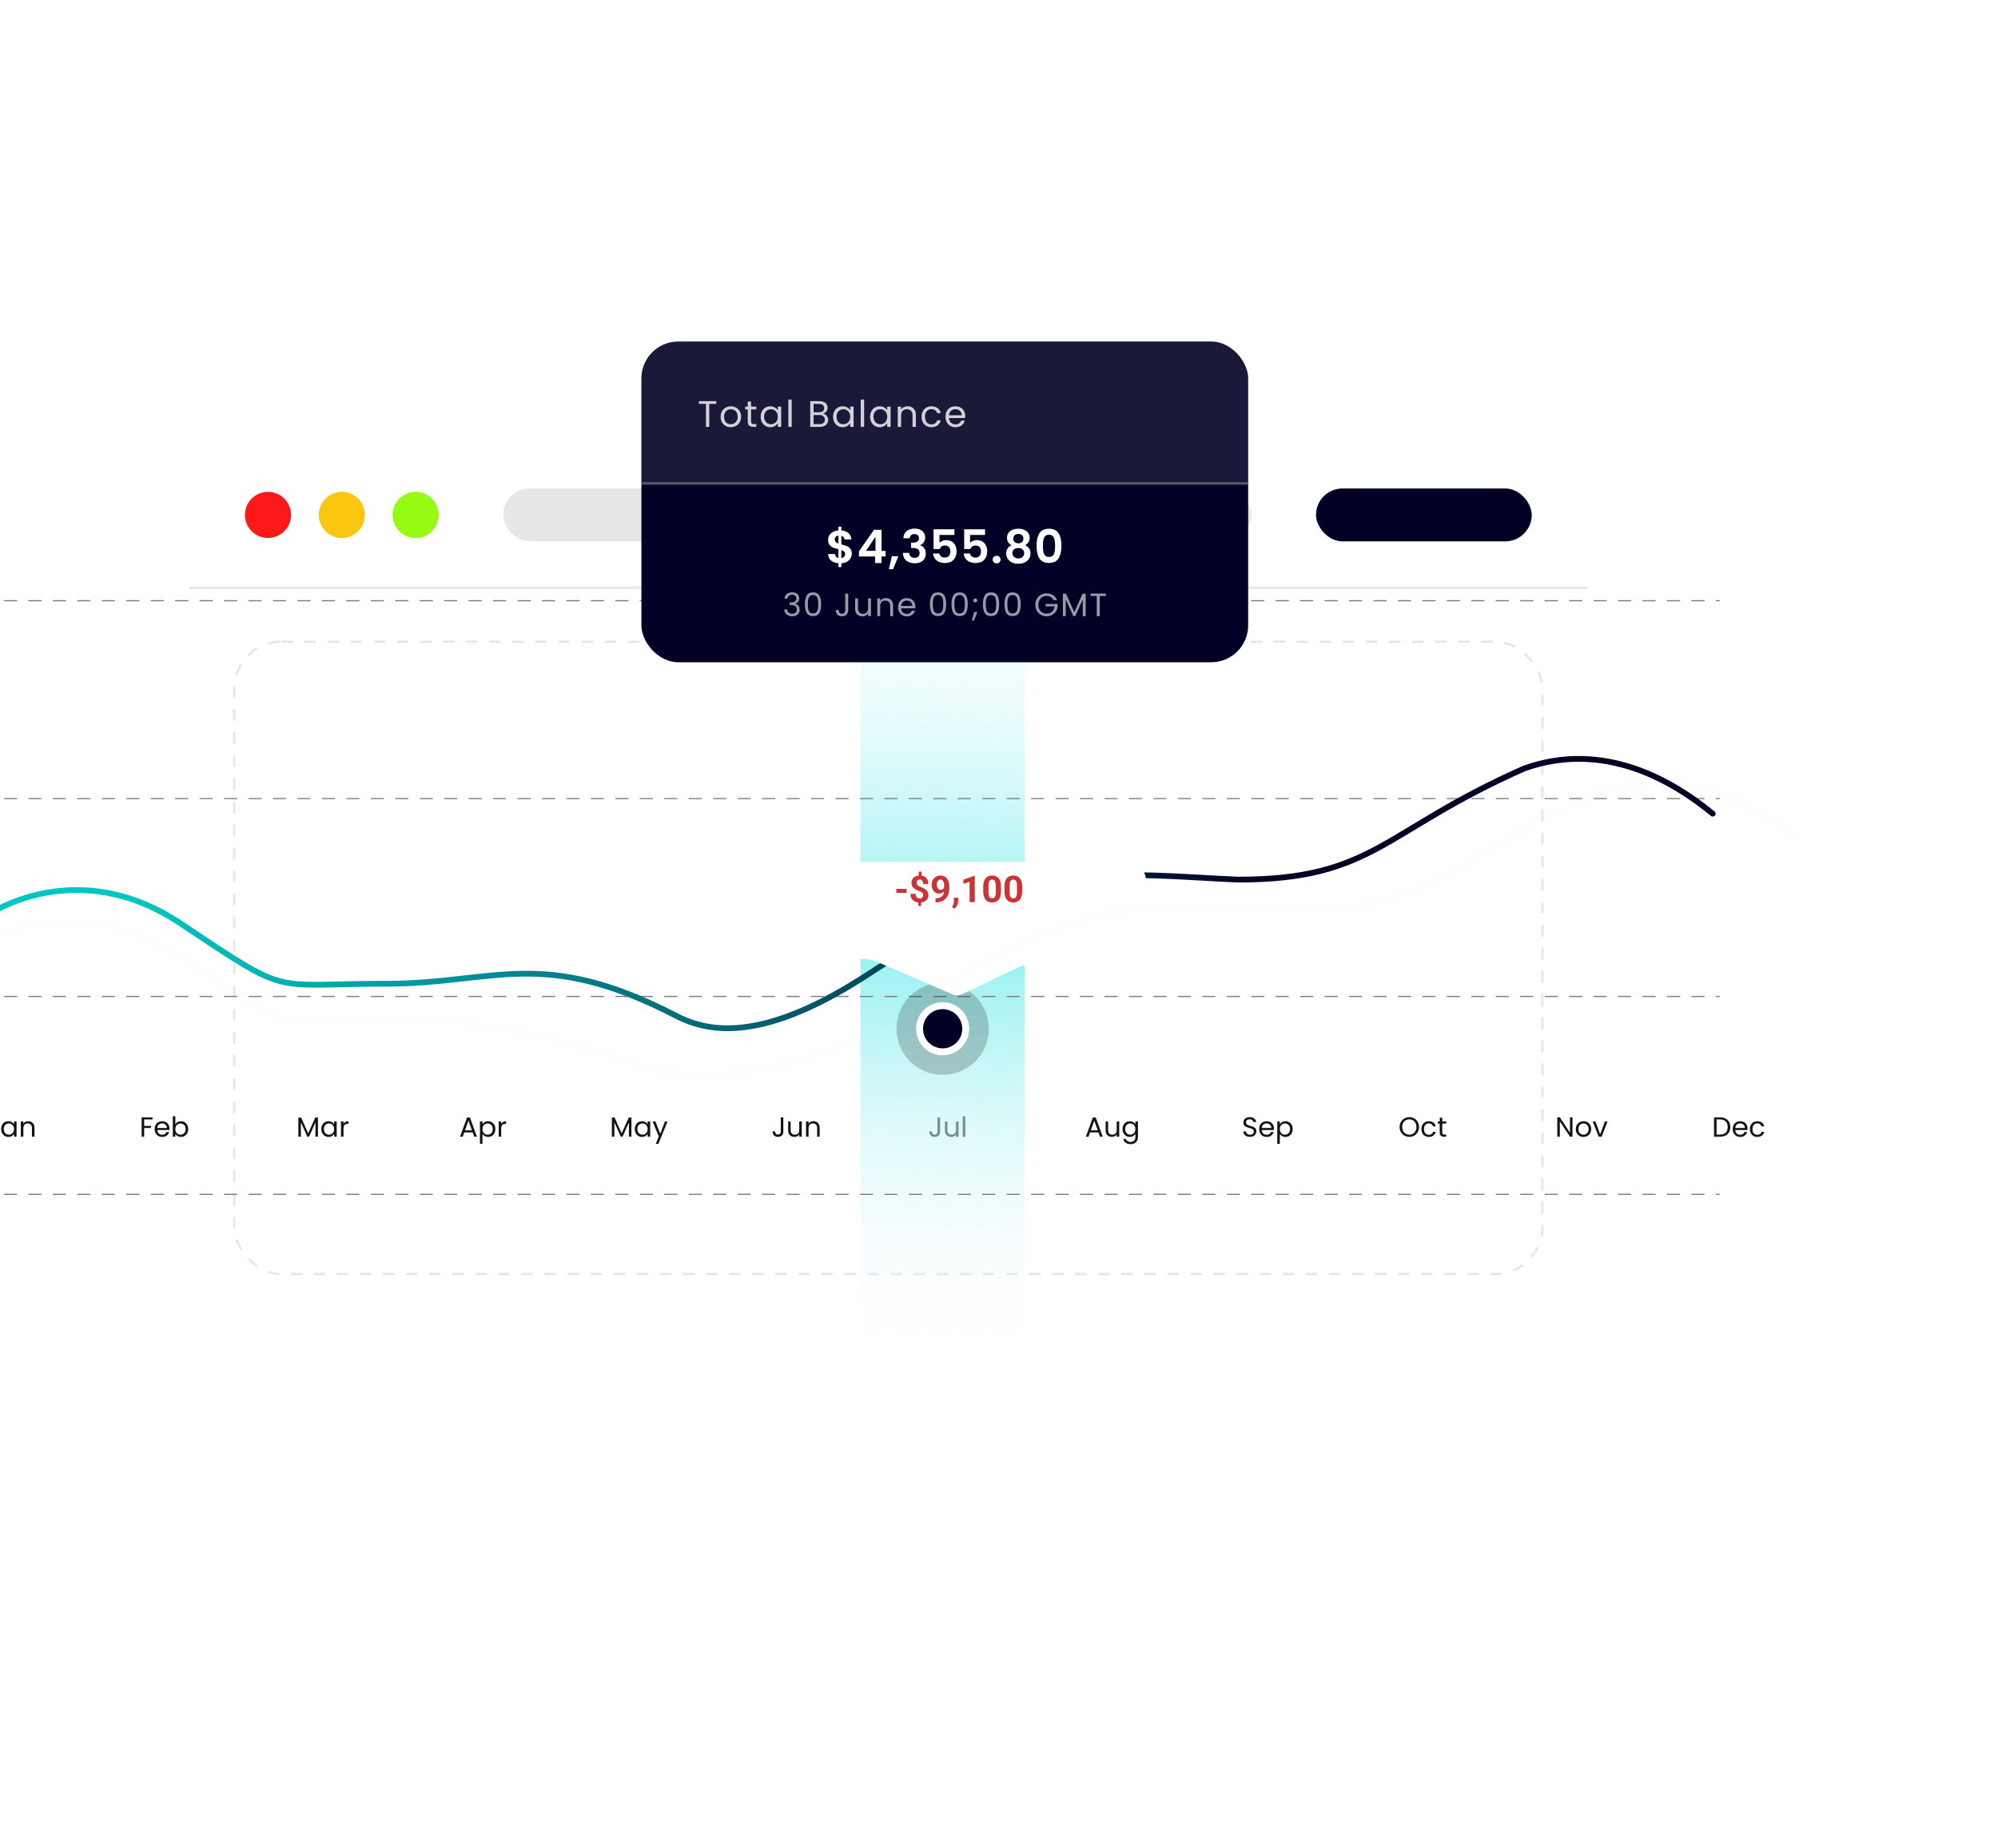 <svg width="866" height="801" viewBox="0 0 866 801" fill="none" xmlns="http://www.w3.org/2000/svg">
<g filter="url(#filter0_ddddii_1_291)">
<g clip-path="url(#clip0_1_291)">
<rect x="82.028" y="177.608" width="606" height="416" rx="40" fill="white"/>
<line x1="80.528" y1="254.687" x2="689.528" y2="254.687" stroke="#121212" stroke-opacity="0.1"/>
<circle cx="116.153" cy="223.152" r="10" fill="#FD1919"/>
<circle cx="148.153" cy="223.152" r="10" fill="#FBC60D"/>
<circle cx="180.153" cy="223.152" r="10" fill="#95FB13"/>
<rect x="218.153" y="211.696" width="324.25" height="22.912" rx="11.456" fill="#121212" fill-opacity="0.1"/>
<rect x="570.403" y="211.696" width="93.5" height="22.912" rx="11.456" fill="#020024"/>
<circle cx="100.778" cy="286.608" r="8" fill="white" fill-opacity="0.5"/>
<rect x="115.778" y="278.608" width="102" height="16" rx="5" fill="white" fill-opacity="0.5"/>
<circle cx="100.778" cy="318.608" r="8" fill="white" fill-opacity="0.5"/>
<rect x="115.778" y="310.608" width="102" height="16" rx="5" fill="white" fill-opacity="0.5"/>
<circle cx="100.778" cy="350.608" r="8" fill="white" fill-opacity="0.5"/>
<rect x="115.778" y="342.608" width="102" height="16" rx="5" fill="white" fill-opacity="0.5"/>
<g filter="url(#filter1_ddddii_1_291)">
<rect x="102.028" y="278.608" width="566" height="273" rx="20" fill="white"/>
<rect x="101.528" y="278.108" width="567" height="274" rx="20.5" stroke="#121212" stroke-opacity="0.1" stroke-dasharray="5 5"/>
</g>
</g>
</g>
<path d="M-1.246 484.242V490.422C-1.246 491.11 -1.458 491.662 -1.882 492.078C-2.306 492.486 -2.866 492.69 -3.562 492.69C-4.266 492.69 -4.83 492.482 -5.254 492.066C-5.678 491.642 -5.89 491.066 -5.89 490.338H-4.798C-4.79 490.746 -4.686 491.078 -4.486 491.334C-4.278 491.59 -3.97 491.718 -3.562 491.718C-3.154 491.718 -2.85 491.598 -2.65 491.358C-2.45 491.11 -2.35 490.798 -2.35 490.422V484.242H-1.246ZM0.507 489.294C0.507 488.622 0.643 488.034 0.915 487.53C1.187 487.018 1.559 486.622 2.031 486.342C2.511 486.062 3.043 485.922 3.627 485.922C4.203 485.922 4.703 486.046 5.127 486.294C5.551 486.542 5.867 486.854 6.075 487.23V486.03H7.179V492.606H6.075V491.382C5.859 491.766 5.535 492.086 5.103 492.342C4.679 492.59 4.183 492.714 3.615 492.714C3.031 492.714 2.503 492.57 2.031 492.282C1.559 491.994 1.187 491.59 0.915 491.07C0.643 490.55 0.507 489.958 0.507 489.294ZM6.075 489.306C6.075 488.81 5.975 488.378 5.775 488.01C5.575 487.642 5.303 487.362 4.959 487.17C4.623 486.97 4.251 486.87 3.843 486.87C3.435 486.87 3.063 486.966 2.727 487.158C2.391 487.35 2.123 487.63 1.923 487.998C1.723 488.366 1.623 488.798 1.623 489.294C1.623 489.798 1.723 490.238 1.923 490.614C2.123 490.982 2.391 491.266 2.727 491.466C3.063 491.658 3.435 491.754 3.843 491.754C4.251 491.754 4.623 491.658 4.959 491.466C5.303 491.266 5.575 490.982 5.775 490.614C5.975 490.238 6.075 489.802 6.075 489.306ZM12.238 485.91C13.038 485.91 13.686 486.154 14.182 486.642C14.678 487.122 14.926 487.818 14.926 488.73V492.606H13.846V488.886C13.846 488.23 13.682 487.73 13.354 487.386C13.026 487.034 12.578 486.858 12.01 486.858C11.434 486.858 10.974 487.038 10.63 487.398C10.294 487.758 10.126 488.282 10.126 488.97V492.606H9.034V486.03H10.126V486.966C10.342 486.63 10.634 486.37 11.002 486.186C11.378 486.002 11.79 485.91 12.238 485.91Z" fill="#121212"/>
<path d="M66.122 484.242V485.13H62.486V487.95H65.438V488.838H62.486V492.606H61.394V484.242H66.122ZM73.451 489.066C73.451 489.274 73.439 489.494 73.415 489.726H68.159C68.199 490.374 68.419 490.882 68.819 491.25C69.227 491.61 69.719 491.79 70.295 491.79C70.767 491.79 71.159 491.682 71.471 491.466C71.791 491.242 72.015 490.946 72.143 490.578H73.319C73.143 491.21 72.791 491.726 72.263 492.126C71.735 492.518 71.079 492.714 70.295 492.714C69.671 492.714 69.111 492.574 68.615 492.294C68.127 492.014 67.743 491.618 67.463 491.106C67.183 490.586 67.043 489.986 67.043 489.306C67.043 488.626 67.179 488.03 67.451 487.518C67.723 487.006 68.103 486.614 68.591 486.342C69.087 486.062 69.655 485.922 70.295 485.922C70.919 485.922 71.471 486.058 71.951 486.33C72.431 486.602 72.799 486.978 73.055 487.458C73.319 487.93 73.451 488.466 73.451 489.066ZM72.323 488.838C72.323 488.422 72.231 488.066 72.047 487.77C71.863 487.466 71.611 487.238 71.291 487.086C70.979 486.926 70.631 486.846 70.247 486.846C69.695 486.846 69.223 487.022 68.831 487.374C68.447 487.726 68.227 488.214 68.171 488.838H72.323ZM75.994 487.254C76.218 486.862 76.546 486.542 76.978 486.294C77.41 486.046 77.902 485.922 78.454 485.922C79.046 485.922 79.578 486.062 80.05 486.342C80.522 486.622 80.894 487.018 81.166 487.53C81.438 488.034 81.574 488.622 81.574 489.294C81.574 489.958 81.438 490.55 81.166 491.07C80.894 491.59 80.518 491.994 80.038 492.282C79.566 492.57 79.038 492.714 78.454 492.714C77.886 492.714 77.386 492.59 76.954 492.342C76.53 492.094 76.21 491.778 75.994 491.394V492.606H74.902V483.726H75.994V487.254ZM80.458 489.294C80.458 488.798 80.358 488.366 80.158 487.998C79.958 487.63 79.686 487.35 79.342 487.158C79.006 486.966 78.634 486.87 78.226 486.87C77.826 486.87 77.454 486.97 77.11 487.17C76.774 487.362 76.502 487.646 76.294 488.022C76.094 488.39 75.994 488.818 75.994 489.306C75.994 489.802 76.094 490.238 76.294 490.614C76.502 490.982 76.774 491.266 77.11 491.466C77.454 491.658 77.826 491.754 78.226 491.754C78.634 491.754 79.006 491.658 79.342 491.466C79.686 491.266 79.958 490.982 80.158 490.614C80.358 490.238 80.458 489.798 80.458 489.294Z" fill="#121212"/>
<path d="M137.814 484.302V492.606H136.722V486.414L133.962 492.606H133.194L130.422 486.402V492.606H129.33V484.302H130.506L133.578 491.166L136.65 484.302H137.814ZM139.268 489.294C139.268 488.622 139.404 488.034 139.676 487.53C139.948 487.018 140.32 486.622 140.792 486.342C141.272 486.062 141.804 485.922 142.388 485.922C142.964 485.922 143.464 486.046 143.888 486.294C144.312 486.542 144.628 486.854 144.836 487.23V486.03H145.94V492.606H144.836V491.382C144.62 491.766 144.296 492.086 143.864 492.342C143.44 492.59 142.944 492.714 142.376 492.714C141.792 492.714 141.264 492.57 140.792 492.282C140.32 491.994 139.948 491.59 139.676 491.07C139.404 490.55 139.268 489.958 139.268 489.294ZM144.836 489.306C144.836 488.81 144.736 488.378 144.536 488.01C144.336 487.642 144.064 487.362 143.72 487.17C143.384 486.97 143.012 486.87 142.604 486.87C142.196 486.87 141.824 486.966 141.488 487.158C141.152 487.35 140.884 487.63 140.684 487.998C140.484 488.366 140.384 488.798 140.384 489.294C140.384 489.798 140.484 490.238 140.684 490.614C140.884 490.982 141.152 491.266 141.488 491.466C141.824 491.658 142.196 491.754 142.604 491.754C143.012 491.754 143.384 491.658 143.72 491.466C144.064 491.266 144.336 490.982 144.536 490.614C144.736 490.238 144.836 489.802 144.836 489.306ZM148.887 487.098C149.079 486.722 149.351 486.43 149.703 486.222C150.063 486.014 150.499 485.91 151.011 485.91V487.038H150.723C149.499 487.038 148.887 487.702 148.887 489.03V492.606H147.795V486.03H148.887V487.098Z" fill="#121212"/>
<path d="M204.875 490.746H201.227L200.555 492.606H199.403L202.427 484.29H203.687L206.699 492.606H205.547L204.875 490.746ZM204.563 489.858L203.051 485.634L201.539 489.858H204.563ZM209.119 487.242C209.335 486.866 209.655 486.554 210.079 486.306C210.511 486.05 211.011 485.922 211.579 485.922C212.163 485.922 212.691 486.062 213.163 486.342C213.643 486.622 214.019 487.018 214.291 487.53C214.563 488.034 214.699 488.622 214.699 489.294C214.699 489.958 214.563 490.55 214.291 491.07C214.019 491.59 213.643 491.994 213.163 492.282C212.691 492.57 212.163 492.714 211.579 492.714C211.019 492.714 210.523 492.59 210.091 492.342C209.667 492.086 209.343 491.77 209.119 491.394V495.726H208.027V486.03H209.119V487.242ZM213.583 489.294C213.583 488.798 213.483 488.366 213.283 487.998C213.083 487.63 212.811 487.35 212.467 487.158C212.131 486.966 211.759 486.87 211.351 486.87C210.951 486.87 210.579 486.97 210.235 487.17C209.899 487.362 209.627 487.646 209.419 488.022C209.219 488.39 209.119 488.818 209.119 489.306C209.119 489.802 209.219 490.238 209.419 490.614C209.627 490.982 209.899 491.266 210.235 491.466C210.579 491.658 210.951 491.754 211.351 491.754C211.759 491.754 212.131 491.658 212.467 491.466C212.811 491.266 213.083 490.982 213.283 490.614C213.483 490.238 213.583 489.798 213.583 489.294ZM217.238 487.098C217.43 486.722 217.702 486.43 218.054 486.222C218.414 486.014 218.85 485.91 219.362 485.91V487.038H219.074C217.85 487.038 217.238 487.702 217.238 489.03V492.606H216.146V486.03H217.238V487.098Z" fill="#121212"/>
<path d="M273.687 484.302V492.606H272.595V486.414L269.835 492.606H269.067L266.295 486.402V492.606H265.203V484.302H266.379L269.451 491.166L272.523 484.302H273.687ZM275.141 489.294C275.141 488.622 275.277 488.034 275.549 487.53C275.821 487.018 276.193 486.622 276.665 486.342C277.145 486.062 277.677 485.922 278.261 485.922C278.837 485.922 279.337 486.046 279.761 486.294C280.185 486.542 280.501 486.854 280.709 487.23V486.03H281.813V492.606H280.709V491.382C280.493 491.766 280.169 492.086 279.737 492.342C279.313 492.59 278.817 492.714 278.249 492.714C277.665 492.714 277.137 492.57 276.665 492.282C276.193 491.994 275.821 491.59 275.549 491.07C275.277 490.55 275.141 489.958 275.141 489.294ZM280.709 489.306C280.709 488.81 280.609 488.378 280.409 488.01C280.209 487.642 279.937 487.362 279.593 487.17C279.257 486.97 278.885 486.87 278.477 486.87C278.069 486.87 277.697 486.966 277.361 487.158C277.025 487.35 276.757 487.63 276.557 487.998C276.357 488.366 276.257 488.798 276.257 489.294C276.257 489.798 276.357 490.238 276.557 490.614C276.757 490.982 277.025 491.266 277.361 491.466C277.697 491.658 278.069 491.754 278.477 491.754C278.885 491.754 279.257 491.658 279.593 491.466C279.937 491.266 280.209 490.982 280.409 490.614C280.609 490.238 280.709 489.802 280.709 489.306ZM289.332 486.03L285.372 495.702H284.244L285.54 492.534L282.888 486.03H284.1L286.164 491.358L288.204 486.03H289.332Z" fill="#121212"/>
<path d="M339.52 484.242V490.422C339.52 491.11 339.308 491.662 338.884 492.078C338.46 492.486 337.9 492.69 337.204 492.69C336.5 492.69 335.936 492.482 335.512 492.066C335.088 491.642 334.876 491.066 334.876 490.338H335.968C335.976 490.746 336.08 491.078 336.28 491.334C336.488 491.59 336.796 491.718 337.204 491.718C337.612 491.718 337.916 491.598 338.116 491.358C338.316 491.11 338.416 490.798 338.416 490.422V484.242H339.52ZM347.513 486.03V492.606H346.421V491.634C346.213 491.97 345.921 492.234 345.545 492.426C345.177 492.61 344.769 492.702 344.321 492.702C343.809 492.702 343.349 492.598 342.941 492.39C342.533 492.174 342.209 491.854 341.969 491.43C341.737 491.006 341.621 490.49 341.621 489.882V486.03H342.701V489.738C342.701 490.386 342.865 490.886 343.193 491.238C343.521 491.582 343.969 491.754 344.537 491.754C345.121 491.754 345.581 491.574 345.917 491.214C346.253 490.854 346.421 490.33 346.421 489.642V486.03H347.513ZM352.57 485.91C353.37 485.91 354.018 486.154 354.514 486.642C355.01 487.122 355.258 487.818 355.258 488.73V492.606H354.178V488.886C354.178 488.23 354.014 487.73 353.686 487.386C353.358 487.034 352.91 486.858 352.342 486.858C351.766 486.858 351.306 487.038 350.962 487.398C350.626 487.758 350.458 488.282 350.458 488.97V492.606H349.366V486.03H350.458V486.966C350.674 486.63 350.966 486.37 351.334 486.186C351.71 486.002 352.122 485.91 352.57 485.91Z" fill="#121212"/>
<path d="M407.456 484.242V490.422C407.456 491.11 407.244 491.662 406.82 492.078C406.396 492.486 405.836 492.69 405.14 492.69C404.436 492.69 403.872 492.482 403.448 492.066C403.024 491.642 402.812 491.066 402.812 490.338H403.904C403.912 490.746 404.016 491.078 404.216 491.334C404.424 491.59 404.732 491.718 405.14 491.718C405.548 491.718 405.852 491.598 406.052 491.358C406.252 491.11 406.352 490.798 406.352 490.422V484.242H407.456ZM415.449 486.03V492.606H414.357V491.634C414.149 491.97 413.857 492.234 413.481 492.426C413.113 492.61 412.705 492.702 412.257 492.702C411.745 492.702 411.285 492.598 410.877 492.39C410.469 492.174 410.145 491.854 409.905 491.43C409.673 491.006 409.557 490.49 409.557 489.882V486.03H410.637V489.738C410.637 490.386 410.801 490.886 411.129 491.238C411.457 491.582 411.905 491.754 412.473 491.754C413.057 491.754 413.517 491.574 413.853 491.214C414.189 490.854 414.357 490.33 414.357 489.642V486.03H415.449ZM418.394 483.726V492.606H417.302V483.726H418.394Z" fill="#121212"/>
<path d="M476.124 490.746H472.476L471.804 492.606H470.652L473.676 484.29H474.936L477.948 492.606H476.796L476.124 490.746ZM475.812 489.858L474.3 485.634L472.788 489.858H475.812ZM485.108 486.03V492.606H484.016V491.634C483.808 491.97 483.516 492.234 483.14 492.426C482.772 492.61 482.364 492.702 481.916 492.702C481.404 492.702 480.944 492.598 480.536 492.39C480.128 492.174 479.804 491.854 479.564 491.43C479.332 491.006 479.216 490.49 479.216 489.882V486.03H480.296V489.738C480.296 490.386 480.46 490.886 480.788 491.238C481.116 491.582 481.564 491.754 482.132 491.754C482.716 491.754 483.176 491.574 483.512 491.214C483.848 490.854 484.016 490.33 484.016 489.642V486.03H485.108ZM489.673 485.922C490.241 485.922 490.737 486.046 491.161 486.294C491.593 486.542 491.913 486.854 492.121 487.23V486.03H493.225V492.75C493.225 493.35 493.097 493.882 492.841 494.346C492.585 494.818 492.217 495.186 491.737 495.45C491.265 495.714 490.713 495.846 490.081 495.846C489.217 495.846 488.497 495.642 487.921 495.234C487.345 494.826 487.005 494.27 486.901 493.566H487.981C488.101 493.966 488.349 494.286 488.725 494.526C489.101 494.774 489.553 494.898 490.081 494.898C490.681 494.898 491.169 494.71 491.545 494.334C491.929 493.958 492.121 493.43 492.121 492.75V491.37C491.905 491.754 491.585 492.074 491.161 492.33C490.737 492.586 490.241 492.714 489.673 492.714C489.089 492.714 488.557 492.57 488.077 492.282C487.605 491.994 487.233 491.59 486.961 491.07C486.689 490.55 486.553 489.958 486.553 489.294C486.553 488.622 486.689 488.034 486.961 487.53C487.233 487.018 487.605 486.622 488.077 486.342C488.557 486.062 489.089 485.922 489.673 485.922ZM492.121 489.306C492.121 488.81 492.021 488.378 491.821 488.01C491.621 487.642 491.349 487.362 491.005 487.17C490.669 486.97 490.297 486.87 489.889 486.87C489.481 486.87 489.109 486.966 488.773 487.158C488.437 487.35 488.169 487.63 487.969 487.998C487.769 488.366 487.669 488.798 487.669 489.294C487.669 489.798 487.769 490.238 487.969 490.614C488.169 490.982 488.437 491.266 488.773 491.466C489.109 491.658 489.481 491.754 489.889 491.754C490.297 491.754 490.669 491.658 491.005 491.466C491.349 491.266 491.621 490.982 491.821 490.614C492.021 490.238 492.121 489.802 492.121 489.306Z" fill="#121212"/>
<path d="M541.769 492.69C541.217 492.69 540.721 492.594 540.281 492.402C539.849 492.202 539.509 491.93 539.261 491.586C539.013 491.234 538.885 490.83 538.877 490.374H540.041C540.081 490.766 540.241 491.098 540.521 491.37C540.809 491.634 541.225 491.766 541.769 491.766C542.289 491.766 542.697 491.638 542.993 491.382C543.297 491.118 543.449 490.782 543.449 490.374C543.449 490.054 543.361 489.794 543.185 489.594C543.009 489.394 542.789 489.242 542.525 489.138C542.261 489.034 541.905 488.922 541.457 488.802C540.905 488.658 540.461 488.514 540.125 488.37C539.797 488.226 539.513 488.002 539.273 487.698C539.041 487.386 538.925 486.97 538.925 486.45C538.925 485.994 539.041 485.59 539.273 485.238C539.505 484.886 539.829 484.614 540.245 484.422C540.669 484.23 541.153 484.134 541.697 484.134C542.481 484.134 543.121 484.33 543.617 484.722C544.121 485.114 544.405 485.634 544.469 486.282H543.269C543.229 485.962 543.061 485.682 542.765 485.442C542.469 485.194 542.077 485.07 541.589 485.07C541.133 485.07 540.761 485.19 540.473 485.43C540.185 485.662 540.041 485.99 540.041 486.414C540.041 486.718 540.125 486.966 540.293 487.158C540.469 487.35 540.681 487.498 540.929 487.602C541.185 487.698 541.541 487.81 541.997 487.938C542.549 488.09 542.993 488.242 543.329 488.394C543.665 488.538 543.953 488.766 544.193 489.078C544.433 489.382 544.553 489.798 544.553 490.326C544.553 490.734 544.445 491.118 544.229 491.478C544.013 491.838 543.693 492.13 543.269 492.354C542.845 492.578 542.345 492.69 541.769 492.69ZM552.169 489.066C552.169 489.274 552.157 489.494 552.133 489.726H546.877C546.917 490.374 547.137 490.882 547.537 491.25C547.945 491.61 548.437 491.79 549.013 491.79C549.485 491.79 549.877 491.682 550.189 491.466C550.509 491.242 550.733 490.946 550.861 490.578H552.037C551.861 491.21 551.509 491.726 550.981 492.126C550.453 492.518 549.797 492.714 549.013 492.714C548.389 492.714 547.829 492.574 547.333 492.294C546.845 492.014 546.461 491.618 546.181 491.106C545.901 490.586 545.761 489.986 545.761 489.306C545.761 488.626 545.897 488.03 546.169 487.518C546.441 487.006 546.821 486.614 547.309 486.342C547.805 486.062 548.373 485.922 549.013 485.922C549.637 485.922 550.189 486.058 550.669 486.33C551.149 486.602 551.517 486.978 551.773 487.458C552.037 487.93 552.169 488.466 552.169 489.066ZM551.041 488.838C551.041 488.422 550.949 488.066 550.765 487.77C550.581 487.466 550.329 487.238 550.009 487.086C549.697 486.926 549.349 486.846 548.965 486.846C548.413 486.846 547.941 487.022 547.549 487.374C547.165 487.726 546.945 488.214 546.889 488.838H551.041ZM554.712 487.242C554.928 486.866 555.248 486.554 555.672 486.306C556.104 486.05 556.604 485.922 557.172 485.922C557.756 485.922 558.284 486.062 558.756 486.342C559.236 486.622 559.612 487.018 559.884 487.53C560.156 488.034 560.292 488.622 560.292 489.294C560.292 489.958 560.156 490.55 559.884 491.07C559.612 491.59 559.236 491.994 558.756 492.282C558.284 492.57 557.756 492.714 557.172 492.714C556.612 492.714 556.116 492.59 555.684 492.342C555.26 492.086 554.936 491.77 554.712 491.394V495.726H553.62V486.03H554.712V487.242ZM559.176 489.294C559.176 488.798 559.076 488.366 558.876 487.998C558.676 487.63 558.404 487.35 558.06 487.158C557.724 486.966 557.352 486.87 556.944 486.87C556.544 486.87 556.172 486.97 555.828 487.17C555.492 487.362 555.22 487.646 555.012 488.022C554.812 488.39 554.712 488.818 554.712 489.306C554.712 489.802 554.812 490.238 555.012 490.614C555.22 490.982 555.492 491.266 555.828 491.466C556.172 491.658 556.544 491.754 556.944 491.754C557.352 491.754 557.724 491.658 558.06 491.466C558.404 491.266 558.676 490.982 558.876 490.614C559.076 490.238 559.176 489.798 559.176 489.294Z" fill="#121212"/>
<path d="M610.845 492.69C610.069 492.69 609.361 492.51 608.721 492.15C608.081 491.782 607.573 491.274 607.197 490.626C606.829 489.97 606.645 489.234 606.645 488.418C606.645 487.602 606.829 486.87 607.197 486.222C607.573 485.566 608.081 485.058 608.721 484.698C609.361 484.33 610.069 484.146 610.845 484.146C611.629 484.146 612.341 484.33 612.981 484.698C613.621 485.058 614.125 485.562 614.493 486.21C614.861 486.858 615.045 487.594 615.045 488.418C615.045 489.242 614.861 489.978 614.493 490.626C614.125 491.274 613.621 491.782 612.981 492.15C612.341 492.51 611.629 492.69 610.845 492.69ZM610.845 491.742C611.429 491.742 611.953 491.606 612.417 491.334C612.889 491.062 613.257 490.674 613.521 490.17C613.793 489.666 613.929 489.082 613.929 488.418C613.929 487.746 613.793 487.162 613.521 486.666C613.257 486.162 612.893 485.774 612.429 485.502C611.965 485.23 611.437 485.094 610.845 485.094C610.253 485.094 609.725 485.23 609.261 485.502C608.797 485.774 608.429 486.162 608.157 486.666C607.893 487.162 607.761 487.746 607.761 488.418C607.761 489.082 607.893 489.666 608.157 490.17C608.429 490.674 608.797 491.062 609.261 491.334C609.733 491.606 610.261 491.742 610.845 491.742ZM616.088 489.306C616.088 488.626 616.224 488.034 616.496 487.53C616.768 487.018 617.144 486.622 617.624 486.342C618.112 486.062 618.668 485.922 619.292 485.922C620.1 485.922 620.764 486.118 621.284 486.51C621.812 486.902 622.16 487.446 622.328 488.142H621.152C621.04 487.742 620.82 487.426 620.492 487.194C620.172 486.962 619.772 486.846 619.292 486.846C618.668 486.846 618.164 487.062 617.78 487.494C617.396 487.918 617.204 488.522 617.204 489.306C617.204 490.098 617.396 490.71 617.78 491.142C618.164 491.574 618.668 491.79 619.292 491.79C619.772 491.79 620.172 491.678 620.492 491.454C620.812 491.23 621.032 490.91 621.152 490.494H622.328C622.152 491.166 621.8 491.706 621.272 492.114C620.744 492.514 620.084 492.714 619.292 492.714C618.668 492.714 618.112 492.574 617.624 492.294C617.144 492.014 616.768 491.618 616.496 491.106C616.224 490.594 616.088 489.994 616.088 489.306ZM625.127 486.93V490.806C625.127 491.126 625.195 491.354 625.331 491.49C625.467 491.618 625.703 491.682 626.039 491.682H626.843V492.606H625.859C625.251 492.606 624.795 492.466 624.491 492.186C624.187 491.906 624.035 491.446 624.035 490.806V486.93H623.183V486.03H624.035V484.374H625.127V486.03H626.843V486.93H625.127Z" fill="#121212"/>
<path d="M681.565 492.606H680.473L676.081 485.946V492.606H674.989V484.23H676.081L680.473 490.878V484.23H681.565V492.606ZM686.304 492.714C685.688 492.714 685.128 492.574 684.624 492.294C684.128 492.014 683.736 491.618 683.448 491.106C683.168 490.586 683.028 489.986 683.028 489.306C683.028 488.634 683.172 488.042 683.46 487.53C683.756 487.01 684.156 486.614 684.66 486.342C685.164 486.062 685.728 485.922 686.352 485.922C686.976 485.922 687.54 486.062 688.044 486.342C688.548 486.614 688.944 487.006 689.232 487.518C689.528 488.03 689.676 488.626 689.676 489.306C689.676 489.986 689.524 490.586 689.22 491.106C688.924 491.618 688.52 492.014 688.008 492.294C687.496 492.574 686.928 492.714 686.304 492.714ZM686.304 491.754C686.696 491.754 687.064 491.662 687.408 491.478C687.752 491.294 688.028 491.018 688.236 490.65C688.452 490.282 688.56 489.834 688.56 489.306C688.56 488.778 688.456 488.33 688.248 487.962C688.04 487.594 687.768 487.322 687.432 487.146C687.096 486.962 686.732 486.87 686.34 486.87C685.94 486.87 685.572 486.962 685.236 487.146C684.908 487.322 684.644 487.594 684.444 487.962C684.244 488.33 684.144 488.778 684.144 489.306C684.144 489.842 684.24 490.294 684.432 490.662C684.632 491.03 684.896 491.306 685.224 491.49C685.552 491.666 685.912 491.754 686.304 491.754ZM693.57 491.598L695.61 486.03H696.774L694.194 492.606H692.922L690.342 486.03H691.518L693.57 491.598Z" fill="#121212"/>
<path d="M745.529 484.242C746.441 484.242 747.229 484.414 747.893 484.758C748.565 485.094 749.077 485.578 749.429 486.21C749.789 486.842 749.969 487.586 749.969 488.442C749.969 489.298 749.789 490.042 749.429 490.674C749.077 491.298 748.565 491.778 747.893 492.114C747.229 492.442 746.441 492.606 745.529 492.606H742.925V484.242H745.529ZM745.529 491.706C746.609 491.706 747.433 491.422 748.001 490.854C748.569 490.278 748.853 489.474 748.853 488.442C748.853 487.402 748.565 486.59 747.989 486.006C747.421 485.422 746.601 485.13 745.529 485.13H744.017V491.706H745.529ZM757.419 489.066C757.419 489.274 757.407 489.494 757.383 489.726H752.127C752.167 490.374 752.387 490.882 752.787 491.25C753.195 491.61 753.687 491.79 754.263 491.79C754.735 491.79 755.127 491.682 755.439 491.466C755.759 491.242 755.983 490.946 756.111 490.578H757.287C757.111 491.21 756.759 491.726 756.231 492.126C755.703 492.518 755.047 492.714 754.263 492.714C753.639 492.714 753.079 492.574 752.583 492.294C752.095 492.014 751.711 491.618 751.431 491.106C751.151 490.586 751.011 489.986 751.011 489.306C751.011 488.626 751.147 488.03 751.419 487.518C751.691 487.006 752.071 486.614 752.559 486.342C753.055 486.062 753.623 485.922 754.263 485.922C754.887 485.922 755.439 486.058 755.919 486.33C756.399 486.602 756.767 486.978 757.023 487.458C757.287 487.93 757.419 488.466 757.419 489.066ZM756.291 488.838C756.291 488.422 756.199 488.066 756.015 487.77C755.831 487.466 755.579 487.238 755.259 487.086C754.947 486.926 754.599 486.846 754.215 486.846C753.663 486.846 753.191 487.022 752.799 487.374C752.415 487.726 752.195 488.214 752.139 488.838H756.291ZM758.462 489.306C758.462 488.626 758.598 488.034 758.87 487.53C759.142 487.018 759.518 486.622 759.998 486.342C760.486 486.062 761.042 485.922 761.666 485.922C762.474 485.922 763.138 486.118 763.658 486.51C764.186 486.902 764.534 487.446 764.702 488.142H763.526C763.414 487.742 763.194 487.426 762.866 487.194C762.546 486.962 762.146 486.846 761.666 486.846C761.042 486.846 760.538 487.062 760.154 487.494C759.77 487.918 759.578 488.522 759.578 489.306C759.578 490.098 759.77 490.71 760.154 491.142C760.538 491.574 761.042 491.79 761.666 491.79C762.146 491.79 762.546 491.678 762.866 491.454C763.186 491.23 763.406 490.91 763.526 490.494H764.702C764.526 491.166 764.174 491.706 763.646 492.114C763.118 492.514 762.458 492.714 761.666 492.714C761.042 492.714 760.486 492.574 759.998 492.294C759.518 492.014 759.142 491.618 758.87 491.106C758.598 490.594 758.462 489.994 758.462 489.306Z" fill="#121212"/>
<rect x="372.931" y="255.187" width="71.278" height="324.152" fill="url(#paint0_linear_1_291)"/>
<path d="M-19.289 517.596H745.166" stroke="#7C7C7C" stroke-width="0.5" stroke-linecap="round" stroke-linejoin="round" stroke-dasharray="5.3 5.3"/>
<path d="M-19.289 431.841H745.166" stroke="#7C7C7C" stroke-width="0.5" stroke-linecap="round" stroke-linejoin="round" stroke-dasharray="5.3 5.3"/>
<path d="M-19.289 346.087H745.166" stroke="#7C7C7C" stroke-width="0.5" stroke-linecap="round" stroke-linejoin="round" stroke-dasharray="5.3 5.3"/>
<path d="M-19.289 260.332H745.166" stroke="#7C7C7C" stroke-width="0.5" stroke-linecap="round" stroke-linejoin="round" stroke-dasharray="5.3 5.3"/>
<path d="M-10.211 400.004C2.992 389.225 39.108 374.133 77.95 400.004C126.503 432.343 116.138 426.325 167.389 426.325C214.664 426.325 234.867 410.122 293.043 440.211C307.946 447.92 331.691 451.495 376.931 421.813C454.871 370.677 482.98 378.945 536.643 381.201C595.417 381.201 599.25 360.148 660.58 333.073C677.19 327.057 706.577 323.294 742.352 352.624" stroke="url(#paint1_linear_1_291)" stroke-width="2.5" stroke-linecap="round"/>
<path opacity="0.2" fill-rule="evenodd" clip-rule="evenodd" d="M408.57 465.825C419.616 465.825 428.57 456.871 428.57 445.825C428.57 434.78 419.616 425.825 408.57 425.825C397.524 425.825 388.57 434.78 388.57 445.825C388.57 456.871 397.524 465.825 408.57 465.825Z" fill="black"/>
<path fill-rule="evenodd" clip-rule="evenodd" d="M408.57 455.825C414.093 455.825 418.57 451.348 418.57 445.825C418.57 440.302 414.093 435.825 408.57 435.825C403.047 435.825 398.57 440.302 398.57 445.825C398.57 451.348 403.047 455.825 408.57 455.825Z" fill="#020024" stroke="white" stroke-width="3"/>
<g filter="url(#filter2_d_1_291)">
<path d="M333.248 369.523C333.248 365.105 336.83 361.523 341.248 361.523H488.656C493.074 361.523 496.656 365.105 496.656 369.523V396.655C496.656 400.972 493.23 404.511 488.915 404.651L446.945 406.01C444.805 406.079 442.702 406.591 440.77 407.514L417 418.859C415.699 419.48 414.193 419.509 412.868 418.938L380.207 404.87C378.177 403.995 375.983 403.565 373.772 403.608L341.405 404.241C336.926 404.328 333.248 400.722 333.248 396.242V369.523Z" fill="white"/>
</g>
<path d="M392.928 385.19V386.956H388.514V385.19H392.928ZM399.404 377.776V380.081H398.185V377.776H399.404ZM399.256 390.534V392.636H398.037V390.534H399.256ZM400.115 387.972C400.115 387.675 400.06 387.422 399.951 387.214C399.847 387.006 399.675 386.821 399.435 386.659C399.201 386.498 398.883 386.341 398.482 386.19C397.805 385.93 397.209 385.654 396.693 385.362C396.183 385.065 395.784 384.698 395.498 384.261C395.211 383.818 395.068 383.258 395.068 382.581C395.068 381.935 395.222 381.375 395.529 380.901C395.836 380.427 396.261 380.063 396.803 379.808C397.349 379.547 397.985 379.417 398.709 379.417C399.261 379.417 399.761 379.5 400.209 379.667C400.657 379.828 401.042 380.068 401.365 380.386C401.688 380.698 401.935 381.081 402.107 381.534C402.279 381.987 402.365 382.506 402.365 383.089H400.123C400.123 382.776 400.089 382.5 400.021 382.261C399.954 382.021 399.855 381.821 399.724 381.659C399.599 381.498 399.448 381.378 399.271 381.3C399.094 381.216 398.899 381.175 398.685 381.175C398.368 381.175 398.107 381.237 397.904 381.362C397.701 381.487 397.553 381.657 397.459 381.87C397.37 382.078 397.326 382.318 397.326 382.589C397.326 382.854 397.373 383.086 397.467 383.284C397.566 383.482 397.735 383.664 397.974 383.831C398.214 383.993 398.542 384.159 398.959 384.331C399.636 384.591 400.23 384.873 400.74 385.175C401.251 385.477 401.649 385.847 401.935 386.284C402.222 386.722 402.365 387.279 402.365 387.956C402.365 388.628 402.209 389.201 401.896 389.675C401.584 390.144 401.146 390.503 400.584 390.753C400.021 390.998 399.37 391.12 398.631 391.12C398.152 391.12 397.675 391.058 397.201 390.933C396.727 390.802 396.297 390.594 395.912 390.308C395.527 390.021 395.219 389.641 394.99 389.167C394.761 388.688 394.646 388.099 394.646 387.401H396.896C396.896 387.782 396.946 388.099 397.045 388.354C397.144 388.604 397.274 388.805 397.435 388.956C397.602 389.102 397.79 389.206 397.998 389.269C398.206 389.331 398.417 389.362 398.631 389.362C398.964 389.362 399.238 389.302 399.451 389.183C399.67 389.063 399.834 388.899 399.943 388.69C400.058 388.477 400.115 388.237 400.115 387.972ZM405.49 389.245H405.639C406.264 389.245 406.8 389.17 407.248 389.019C407.701 388.862 408.073 388.638 408.365 388.347C408.657 388.055 408.873 387.698 409.014 387.276C409.154 386.849 409.224 386.365 409.224 385.823V383.667C409.224 383.256 409.183 382.894 409.099 382.581C409.021 382.269 408.907 382.011 408.756 381.808C408.61 381.599 408.438 381.443 408.24 381.339C408.047 381.235 407.834 381.183 407.599 381.183C407.349 381.183 407.128 381.245 406.935 381.37C406.743 381.49 406.579 381.654 406.443 381.862C406.313 382.071 406.211 382.31 406.139 382.581C406.071 382.847 406.037 383.125 406.037 383.417C406.037 383.709 406.071 383.987 406.139 384.253C406.206 384.513 406.308 384.745 406.443 384.948C406.579 385.146 406.748 385.305 406.951 385.425C407.154 385.539 407.394 385.597 407.67 385.597C407.935 385.597 408.172 385.547 408.381 385.448C408.594 385.344 408.774 385.209 408.92 385.042C409.071 384.875 409.185 384.69 409.264 384.487C409.347 384.284 409.389 384.078 409.389 383.87L410.131 384.276C410.131 384.641 410.053 385 409.896 385.354C409.74 385.709 409.521 386.032 409.24 386.323C408.964 386.61 408.644 386.839 408.279 387.011C407.915 387.183 407.524 387.269 407.107 387.269C406.576 387.269 406.105 387.172 405.693 386.979C405.282 386.782 404.933 386.511 404.646 386.167C404.365 385.818 404.152 385.412 404.006 384.948C403.86 384.485 403.787 383.982 403.787 383.44C403.787 382.888 403.876 382.37 404.053 381.886C404.235 381.401 404.493 380.974 404.826 380.604C405.165 380.235 405.568 379.946 406.037 379.737C406.511 379.524 407.037 379.417 407.615 379.417C408.193 379.417 408.719 379.529 409.193 379.753C409.667 379.977 410.073 380.295 410.412 380.706C410.751 381.112 411.011 381.599 411.193 382.167C411.381 382.735 411.474 383.365 411.474 384.058V384.839C411.474 385.578 411.394 386.266 411.232 386.901C411.076 387.537 410.839 388.112 410.521 388.628C410.209 389.138 409.818 389.576 409.349 389.94C408.886 390.305 408.347 390.584 407.732 390.776C407.118 390.969 406.43 391.065 405.67 391.065H405.49V389.245ZM415.31 389.058L415.303 390.565C415.303 391.144 415.157 391.727 414.865 392.315C414.579 392.904 414.214 393.386 413.771 393.761L412.599 393.159C412.73 392.92 412.857 392.68 412.982 392.44C413.107 392.201 413.211 391.938 413.295 391.651C413.378 391.365 413.42 391.039 413.42 390.675V389.058H415.31ZM422.506 379.558V390.956H420.256V382.151L417.553 383.011V381.237L422.264 379.558H422.506ZM433.865 384.269V386.237C433.865 387.091 433.774 387.828 433.592 388.448C433.409 389.063 433.146 389.568 432.803 389.964C432.464 390.354 432.06 390.644 431.592 390.831C431.123 391.019 430.602 391.112 430.029 391.112C429.571 391.112 429.144 391.055 428.748 390.94C428.352 390.821 427.995 390.636 427.678 390.386C427.365 390.136 427.094 389.821 426.865 389.44C426.641 389.055 426.469 388.597 426.349 388.065C426.23 387.534 426.17 386.925 426.17 386.237V384.269C426.17 383.414 426.261 382.683 426.443 382.073C426.631 381.459 426.894 380.956 427.232 380.565C427.576 380.175 427.982 379.888 428.451 379.706C428.92 379.519 429.441 379.425 430.014 379.425C430.472 379.425 430.896 379.485 431.287 379.604C431.683 379.719 432.04 379.899 432.357 380.144C432.675 380.388 432.946 380.703 433.17 381.089C433.394 381.469 433.566 381.925 433.685 382.456C433.805 382.982 433.865 383.586 433.865 384.269ZM431.607 386.534V383.964C431.607 383.552 431.584 383.193 431.537 382.886C431.495 382.578 431.43 382.318 431.342 382.104C431.253 381.886 431.144 381.709 431.014 381.573C430.883 381.438 430.735 381.339 430.568 381.276C430.402 381.214 430.217 381.183 430.014 381.183C429.758 381.183 429.532 381.232 429.334 381.331C429.141 381.43 428.977 381.589 428.842 381.808C428.706 382.021 428.602 382.308 428.529 382.667C428.461 383.021 428.428 383.453 428.428 383.964V386.534C428.428 386.946 428.448 387.308 428.49 387.62C428.537 387.933 428.605 388.201 428.693 388.425C428.787 388.644 428.896 388.823 429.021 388.964C429.152 389.099 429.3 389.198 429.467 389.261C429.639 389.323 429.826 389.354 430.029 389.354C430.279 389.354 430.501 389.305 430.693 389.206C430.891 389.102 431.058 388.94 431.193 388.722C431.334 388.498 431.438 388.206 431.506 387.847C431.573 387.487 431.607 387.05 431.607 386.534ZM443.053 384.269V386.237C443.053 387.091 442.961 387.828 442.779 388.448C442.597 389.063 442.334 389.568 441.99 389.964C441.652 390.354 441.248 390.644 440.779 390.831C440.31 391.019 439.79 391.112 439.217 391.112C438.758 391.112 438.331 391.055 437.935 390.94C437.54 390.821 437.183 390.636 436.865 390.386C436.553 390.136 436.282 389.821 436.053 389.44C435.829 389.055 435.657 388.597 435.537 388.065C435.417 387.534 435.357 386.925 435.357 386.237V384.269C435.357 383.414 435.448 382.683 435.631 382.073C435.818 381.459 436.081 380.956 436.42 380.565C436.764 380.175 437.17 379.888 437.639 379.706C438.107 379.519 438.628 379.425 439.201 379.425C439.659 379.425 440.084 379.485 440.474 379.604C440.87 379.719 441.227 379.899 441.545 380.144C441.863 380.388 442.133 380.703 442.357 381.089C442.581 381.469 442.753 381.925 442.873 382.456C442.993 382.982 443.053 383.586 443.053 384.269ZM440.795 386.534V383.964C440.795 383.552 440.771 383.193 440.724 382.886C440.683 382.578 440.618 382.318 440.529 382.104C440.441 381.886 440.331 381.709 440.201 381.573C440.071 381.438 439.922 381.339 439.756 381.276C439.589 381.214 439.404 381.183 439.201 381.183C438.946 381.183 438.719 381.232 438.521 381.331C438.329 381.43 438.165 381.589 438.029 381.808C437.894 382.021 437.79 382.308 437.717 382.667C437.649 383.021 437.615 383.453 437.615 383.964V386.534C437.615 386.946 437.636 387.308 437.678 387.62C437.724 387.933 437.792 388.201 437.881 388.425C437.974 388.644 438.084 388.823 438.209 388.964C438.339 389.099 438.488 389.198 438.654 389.261C438.826 389.323 439.014 389.354 439.217 389.354C439.467 389.354 439.688 389.305 439.881 389.206C440.079 389.102 440.245 388.94 440.381 388.722C440.521 388.498 440.626 388.206 440.693 387.847C440.761 387.487 440.795 387.05 440.795 386.534Z" fill="#CC3333"/>
<g filter="url(#filter3_d_1_291)">
<path d="M-16.263 414.227C-2.296 402.843 35.91 386.906 76.999 414.227C128.361 448.378 117.396 442.023 171.613 442.023C221.623 442.023 246.985 452.143 278.072 462.248C299.248 469.131 345.349 468.651 393.28 437.258C475.729 383.256 505.465 391.987 562.233 394.37C624.408 394.37 628.463 372.137 693.341 343.545C710.912 337.191 741.999 333.218 779.845 364.191" stroke="url(#paint2_linear_1_291)" stroke-opacity="0.01" stroke-width="4"/>
</g>
<rect x="278" y="148" width="263" height="139" rx="16" fill="#020024"/>
<mask id="path-40-inside-1_1_291" fill="white">
<path d="M278 164C278 155.163 285.163 148 294 148H525C533.837 148 541 155.163 541 164V210H278V164Z"/>
</mask>
<path d="M278 164C278 155.163 285.163 148 294 148H525C533.837 148 541 155.163 541 164V210H278V164Z" fill="white" fill-opacity="0.1"/>
<path d="M278 148H541H278ZM541 211H278V209H541V211ZM278 210V148V210ZM541 148V210V148Z" fill="white" fill-opacity="0.3" mask="url(#path-40-inside-1_1_291)"/>
<path d="M310.47 173.848V175.032H307.43V185H305.974V175.032H302.918V173.848H310.47ZM316.726 185.144C315.905 185.144 315.158 184.957 314.486 184.584C313.825 184.211 313.302 183.683 312.918 183C312.545 182.307 312.358 181.507 312.358 180.6C312.358 179.704 312.55 178.915 312.934 178.232C313.329 177.539 313.862 177.011 314.534 176.648C315.206 176.275 315.958 176.088 316.79 176.088C317.622 176.088 318.374 176.275 319.046 176.648C319.718 177.011 320.246 177.533 320.63 178.216C321.025 178.899 321.222 179.693 321.222 180.6C321.222 181.507 321.019 182.307 320.614 183C320.219 183.683 319.681 184.211 318.998 184.584C318.315 184.957 317.558 185.144 316.726 185.144ZM316.726 183.864C317.249 183.864 317.739 183.741 318.198 183.496C318.657 183.251 319.025 182.883 319.302 182.392C319.59 181.901 319.734 181.304 319.734 180.6C319.734 179.896 319.595 179.299 319.318 178.808C319.041 178.317 318.678 177.955 318.23 177.72C317.782 177.475 317.297 177.352 316.774 177.352C316.241 177.352 315.75 177.475 315.302 177.72C314.865 177.955 314.513 178.317 314.246 178.808C313.979 179.299 313.846 179.896 313.846 180.6C313.846 181.315 313.974 181.917 314.23 182.408C314.497 182.899 314.849 183.267 315.286 183.512C315.723 183.747 316.203 183.864 316.726 183.864ZM325.552 177.432V182.6C325.552 183.027 325.643 183.331 325.824 183.512C326.006 183.683 326.32 183.768 326.768 183.768H327.84V185H326.528C325.718 185 325.11 184.813 324.704 184.44C324.299 184.067 324.096 183.453 324.096 182.6V177.432H322.96V176.232H324.096V174.024H325.552V176.232H327.84V177.432H325.552ZM329.7 180.584C329.7 179.688 329.882 178.904 330.244 178.232C330.607 177.549 331.103 177.021 331.732 176.648C332.372 176.275 333.082 176.088 333.86 176.088C334.628 176.088 335.295 176.253 335.86 176.584C336.426 176.915 336.847 177.331 337.124 177.832V176.232H338.596V185H337.124V183.368C336.836 183.88 336.404 184.307 335.828 184.648C335.263 184.979 334.602 185.144 333.844 185.144C333.066 185.144 332.362 184.952 331.732 184.568C331.103 184.184 330.607 183.645 330.244 182.952C329.882 182.259 329.7 181.469 329.7 180.584ZM337.124 180.6C337.124 179.939 336.991 179.363 336.724 178.872C336.458 178.381 336.095 178.008 335.636 177.752C335.188 177.485 334.692 177.352 334.148 177.352C333.604 177.352 333.108 177.48 332.66 177.736C332.212 177.992 331.855 178.365 331.588 178.856C331.322 179.347 331.188 179.923 331.188 180.584C331.188 181.256 331.322 181.843 331.588 182.344C331.855 182.835 332.212 183.213 332.66 183.48C333.108 183.736 333.604 183.864 334.148 183.864C334.692 183.864 335.188 183.736 335.636 183.48C336.095 183.213 336.458 182.835 336.724 182.344C336.991 181.843 337.124 181.261 337.124 180.6ZM343.153 173.16V185H341.697V173.16H343.153ZM356.764 179.256C357.169 179.32 357.537 179.485 357.868 179.752C358.209 180.019 358.476 180.349 358.668 180.744C358.871 181.139 358.972 181.56 358.972 182.008C358.972 182.573 358.828 183.085 358.54 183.544C358.252 183.992 357.831 184.349 357.276 184.616C356.732 184.872 356.087 185 355.34 185H351.18V173.848H355.18C355.937 173.848 356.583 173.976 357.116 174.232C357.649 174.477 358.049 174.813 358.316 175.24C358.583 175.667 358.716 176.147 358.716 176.68C358.716 177.341 358.535 177.891 358.172 178.328C357.82 178.755 357.351 179.064 356.764 179.256ZM352.636 178.664H355.084C355.767 178.664 356.295 178.504 356.668 178.184C357.041 177.864 357.228 177.421 357.228 176.856C357.228 176.291 357.041 175.848 356.668 175.528C356.295 175.208 355.756 175.048 355.052 175.048H352.636V178.664ZM355.212 183.8C355.937 183.8 356.503 183.629 356.908 183.288C357.313 182.947 357.516 182.472 357.516 181.864C357.516 181.245 357.303 180.76 356.876 180.408C356.449 180.045 355.879 179.864 355.164 179.864H352.636V183.8H355.212ZM361.089 180.584C361.089 179.688 361.27 178.904 361.633 178.232C361.995 177.549 362.491 177.021 363.121 176.648C363.761 176.275 364.47 176.088 365.249 176.088C366.017 176.088 366.683 176.253 367.249 176.584C367.814 176.915 368.235 177.331 368.513 177.832V176.232H369.985V185H368.513V183.368C368.225 183.88 367.793 184.307 367.217 184.648C366.651 184.979 365.99 185.144 365.233 185.144C364.454 185.144 363.75 184.952 363.121 184.568C362.491 184.184 361.995 183.645 361.633 182.952C361.27 182.259 361.089 181.469 361.089 180.584ZM368.513 180.6C368.513 179.939 368.379 179.363 368.113 178.872C367.846 178.381 367.483 178.008 367.025 177.752C366.577 177.485 366.081 177.352 365.537 177.352C364.993 177.352 364.497 177.48 364.049 177.736C363.601 177.992 363.243 178.365 362.977 178.856C362.71 179.347 362.577 179.923 362.577 180.584C362.577 181.256 362.71 181.843 362.977 182.344C363.243 182.835 363.601 183.213 364.049 183.48C364.497 183.736 364.993 183.864 365.537 183.864C366.081 183.864 366.577 183.736 367.025 183.48C367.483 183.213 367.846 182.835 368.113 182.344C368.379 181.843 368.513 181.261 368.513 180.6ZM374.541 173.16V185H373.085V173.16H374.541ZM377.119 180.584C377.119 179.688 377.3 178.904 377.663 178.232C378.025 177.549 378.521 177.021 379.151 176.648C379.791 176.275 380.5 176.088 381.279 176.088C382.047 176.088 382.713 176.253 383.279 176.584C383.844 176.915 384.265 177.331 384.543 177.832V176.232H386.015V185H384.543V183.368C384.255 183.88 383.823 184.307 383.247 184.648C382.681 184.979 382.02 185.144 381.263 185.144C380.484 185.144 379.78 184.952 379.151 184.568C378.521 184.184 378.025 183.645 377.663 182.952C377.3 182.259 377.119 181.469 377.119 180.584ZM384.543 180.6C384.543 179.939 384.409 179.363 384.143 178.872C383.876 178.381 383.513 178.008 383.055 177.752C382.607 177.485 382.111 177.352 381.567 177.352C381.023 177.352 380.527 177.48 380.079 177.736C379.631 177.992 379.273 178.365 379.007 178.856C378.74 179.347 378.607 179.923 378.607 180.584C378.607 181.256 378.74 181.843 379.007 182.344C379.273 182.835 379.631 183.213 380.079 183.48C380.527 183.736 381.023 183.864 381.567 183.864C382.111 183.864 382.607 183.736 383.055 183.48C383.513 183.213 383.876 182.835 384.143 182.344C384.409 181.843 384.543 181.261 384.543 180.6ZM393.387 176.072C394.454 176.072 395.318 176.397 395.979 177.048C396.64 177.688 396.971 178.616 396.971 179.832V185H395.531V180.04C395.531 179.165 395.312 178.499 394.875 178.04C394.438 177.571 393.84 177.336 393.083 177.336C392.315 177.336 391.702 177.576 391.243 178.056C390.795 178.536 390.571 179.235 390.571 180.152V185H389.115V176.232H390.571V177.48C390.859 177.032 391.248 176.685 391.739 176.44C392.24 176.195 392.79 176.072 393.387 176.072ZM399.445 180.6C399.445 179.693 399.627 178.904 399.989 178.232C400.352 177.549 400.853 177.021 401.493 176.648C402.144 176.275 402.885 176.088 403.717 176.088C404.795 176.088 405.68 176.349 406.373 176.872C407.077 177.395 407.541 178.12 407.765 179.048H406.197C406.048 178.515 405.755 178.093 405.317 177.784C404.891 177.475 404.357 177.32 403.717 177.32C402.885 177.32 402.213 177.608 401.701 178.184C401.189 178.749 400.933 179.555 400.933 180.6C400.933 181.656 401.189 182.472 401.701 183.048C402.213 183.624 402.885 183.912 403.717 183.912C404.357 183.912 404.891 183.763 405.317 183.464C405.744 183.165 406.037 182.739 406.197 182.184H407.765C407.531 183.08 407.061 183.8 406.357 184.344C405.653 184.877 404.773 185.144 403.717 185.144C402.885 185.144 402.144 184.957 401.493 184.584C400.853 184.211 400.352 183.683 399.989 183C399.627 182.317 399.445 181.517 399.445 180.6ZM418.348 180.28C418.348 180.557 418.332 180.851 418.3 181.16H411.292C411.346 182.024 411.639 182.701 412.172 183.192C412.716 183.672 413.372 183.912 414.14 183.912C414.77 183.912 415.292 183.768 415.708 183.48C416.135 183.181 416.434 182.787 416.604 182.296H418.172C417.938 183.139 417.468 183.827 416.764 184.36C416.06 184.883 415.186 185.144 414.14 185.144C413.308 185.144 412.562 184.957 411.9 184.584C411.25 184.211 410.738 183.683 410.364 183C409.991 182.307 409.804 181.507 409.804 180.6C409.804 179.693 409.986 178.899 410.348 178.216C410.711 177.533 411.218 177.011 411.868 176.648C412.53 176.275 413.287 176.088 414.14 176.088C414.972 176.088 415.708 176.269 416.348 176.632C416.988 176.995 417.479 177.496 417.82 178.136C418.172 178.765 418.348 179.48 418.348 180.28ZM416.844 179.976C416.844 179.421 416.722 178.947 416.476 178.552C416.231 178.147 415.895 177.843 415.468 177.64C415.052 177.427 414.588 177.32 414.076 177.32C413.34 177.32 412.711 177.555 412.188 178.024C411.676 178.493 411.383 179.144 411.308 179.976H416.844Z" fill="white" fill-opacity="0.8"/>
<path d="M369.201 239.98C369.201 240.673 369.021 241.327 368.661 241.94C368.314 242.54 367.794 243.04 367.101 243.44C366.421 243.827 365.614 244.053 364.681 244.12V245.74H363.401V244.1C362.068 243.98 360.994 243.58 360.181 242.9C359.368 242.207 358.948 241.273 358.921 240.1H361.921C362.001 241.06 362.494 241.64 363.401 241.84V238.02C362.441 237.78 361.668 237.54 361.081 237.3C360.494 237.06 359.988 236.673 359.561 236.14C359.134 235.607 358.921 234.88 358.921 233.96C358.921 232.8 359.334 231.853 360.161 231.12C361.001 230.387 362.081 229.967 363.401 229.86V228.24H364.681V229.86C365.961 229.967 366.981 230.353 367.741 231.02C368.514 231.687 368.948 232.607 369.041 233.78H366.021C365.981 233.393 365.841 233.06 365.601 232.78C365.374 232.487 365.068 232.28 364.681 232.16V235.94C365.681 236.193 366.468 236.44 367.041 236.68C367.628 236.907 368.134 237.287 368.561 237.82C368.988 238.34 369.201 239.06 369.201 239.98ZM361.841 233.82C361.841 234.26 361.974 234.62 362.241 234.9C362.508 235.167 362.894 235.387 363.401 235.56V232.1C362.921 232.167 362.541 232.347 362.261 232.64C361.981 232.933 361.841 233.327 361.841 233.82ZM364.681 241.88C365.188 241.787 365.581 241.58 365.861 241.26C366.154 240.94 366.301 240.553 366.301 240.1C366.301 239.66 366.161 239.307 365.881 239.04C365.601 238.773 365.201 238.553 364.681 238.38V241.88ZM372.287 241.16V238.96L378.827 229.6H382.087V238.72H383.847V241.16H382.087V244H379.287V241.16H372.287ZM379.467 232.6L375.367 238.72H379.467V232.6ZM389.41 241.06L387.07 246.68H385.27L386.57 241.06H389.41ZM391.548 233.26C391.614 231.927 392.081 230.9 392.948 230.18C393.828 229.447 394.981 229.08 396.408 229.08C397.381 229.08 398.214 229.253 398.908 229.6C399.601 229.933 400.121 230.393 400.468 230.98C400.828 231.553 401.008 232.207 401.008 232.94C401.008 233.78 400.788 234.493 400.348 235.08C399.921 235.653 399.408 236.04 398.808 236.24V236.32C399.581 236.56 400.181 236.987 400.608 237.6C401.048 238.213 401.268 239 401.268 239.96C401.268 240.76 401.081 241.473 400.708 242.1C400.348 242.727 399.808 243.22 399.088 243.58C398.381 243.927 397.528 244.1 396.528 244.1C395.021 244.1 393.794 243.72 392.848 242.96C391.901 242.2 391.401 241.08 391.348 239.6H394.068C394.094 240.253 394.314 240.78 394.728 241.18C395.154 241.567 395.734 241.76 396.468 241.76C397.148 241.76 397.668 241.573 398.028 241.2C398.401 240.813 398.588 240.32 398.588 239.72C398.588 238.92 398.334 238.347 397.828 238C397.321 237.653 396.534 237.48 395.468 237.48H394.888V235.18H395.468C397.361 235.18 398.308 234.547 398.308 233.28C398.308 232.707 398.134 232.26 397.788 231.94C397.454 231.62 396.968 231.46 396.328 231.46C395.701 231.46 395.214 231.633 394.868 231.98C394.534 232.313 394.341 232.74 394.288 233.26H391.548ZM413.68 231.84H407.2V235.26C407.48 234.913 407.88 234.633 408.4 234.42C408.92 234.193 409.474 234.08 410.06 234.08C411.127 234.08 412 234.313 412.68 234.78C413.36 235.247 413.854 235.847 414.16 236.58C414.467 237.3 414.62 238.073 414.62 238.9C414.62 240.433 414.18 241.667 413.3 242.6C412.434 243.533 411.194 244 409.58 244C408.06 244 406.847 243.62 405.94 242.86C405.034 242.1 404.52 241.107 404.4 239.88H407.12C407.24 240.413 407.507 240.84 407.92 241.16C408.347 241.48 408.887 241.64 409.54 241.64C410.327 241.64 410.92 241.393 411.32 240.9C411.72 240.407 411.92 239.753 411.92 238.94C411.92 238.113 411.714 237.487 411.3 237.06C410.9 236.62 410.307 236.4 409.52 236.4C408.96 236.4 408.494 236.54 408.12 236.82C407.747 237.1 407.48 237.473 407.32 237.94H404.64V229.38H413.68V231.84ZM426.951 231.84H420.471V235.26C420.751 234.913 421.151 234.633 421.671 234.42C422.191 234.193 422.745 234.08 423.331 234.08C424.398 234.08 425.271 234.313 425.951 234.78C426.631 235.247 427.125 235.847 427.431 236.58C427.738 237.3 427.891 238.073 427.891 238.9C427.891 240.433 427.451 241.667 426.571 242.6C425.705 243.533 424.465 244 422.851 244C421.331 244 420.118 243.62 419.211 242.86C418.305 242.1 417.791 241.107 417.671 239.88H420.391C420.511 240.413 420.778 240.84 421.191 241.16C421.618 241.48 422.158 241.64 422.811 241.64C423.598 241.64 424.191 241.393 424.591 240.9C424.991 240.407 425.191 239.753 425.191 238.94C425.191 238.113 424.985 237.487 424.571 237.06C424.171 236.62 423.578 236.4 422.791 236.4C422.231 236.4 421.765 236.54 421.391 236.82C421.018 237.1 420.751 237.473 420.591 237.94H417.911V229.38H426.951V231.84ZM431.983 244.14C431.476 244.14 431.056 243.987 430.723 243.68C430.403 243.36 430.243 242.967 430.243 242.5C430.243 242.033 430.403 241.647 430.723 241.34C431.056 241.02 431.476 240.86 431.983 240.86C432.476 240.86 432.883 241.02 433.203 241.34C433.523 241.647 433.683 242.033 433.683 242.5C433.683 242.967 433.523 243.36 433.203 243.68C432.883 243.987 432.476 244.14 431.983 244.14ZM438.458 236.28C437.124 235.587 436.458 234.513 436.458 233.06C436.458 232.34 436.638 231.687 436.998 231.1C437.371 230.5 437.924 230.027 438.658 229.68C439.404 229.32 440.311 229.14 441.378 229.14C442.444 229.14 443.344 229.32 444.078 229.68C444.824 230.027 445.378 230.5 445.738 231.1C446.111 231.687 446.298 232.34 446.298 233.06C446.298 233.793 446.118 234.44 445.758 235C445.398 235.547 444.918 235.973 444.318 236.28C445.051 236.6 445.624 237.067 446.038 237.68C446.451 238.293 446.658 239.02 446.658 239.86C446.658 240.767 446.424 241.56 445.958 242.24C445.504 242.907 444.878 243.42 444.078 243.78C443.278 244.14 442.378 244.32 441.378 244.32C440.378 244.32 439.478 244.14 438.678 243.78C437.891 243.42 437.264 242.907 436.798 242.24C436.344 241.56 436.118 240.767 436.118 239.86C436.118 239.02 436.324 238.293 436.738 237.68C437.151 237.053 437.724 236.587 438.458 236.28ZM443.578 233.46C443.578 232.807 443.378 232.3 442.978 231.94C442.591 231.58 442.058 231.4 441.378 231.4C440.711 231.4 440.178 231.58 439.778 231.94C439.391 232.3 439.198 232.813 439.198 233.48C439.198 234.08 439.398 234.56 439.798 234.92C440.211 235.28 440.738 235.46 441.378 235.46C442.018 235.46 442.544 235.28 442.958 234.92C443.371 234.547 443.578 234.06 443.578 233.46ZM441.378 237.5C440.618 237.5 439.998 237.693 439.518 238.08C439.051 238.467 438.818 239.02 438.818 239.74C438.818 240.407 439.044 240.953 439.498 241.38C439.964 241.793 440.591 242 441.378 242C442.164 242 442.784 241.787 443.238 241.36C443.691 240.933 443.918 240.393 443.918 239.74C443.918 239.033 443.684 238.487 443.218 238.1C442.751 237.7 442.138 237.5 441.378 237.5ZM449.269 236.52C449.269 234.213 449.683 232.407 450.509 231.1C451.349 229.793 452.736 229.14 454.669 229.14C456.603 229.14 457.983 229.793 458.809 231.1C459.649 232.407 460.069 234.213 460.069 236.52C460.069 238.84 459.649 240.66 458.809 241.98C457.983 243.3 456.603 243.96 454.669 243.96C452.736 243.96 451.349 243.3 450.509 241.98C449.683 240.66 449.269 238.84 449.269 236.52ZM457.309 236.52C457.309 235.533 457.243 234.707 457.109 234.04C456.989 233.36 456.736 232.807 456.349 232.38C455.976 231.953 455.416 231.74 454.669 231.74C453.923 231.74 453.356 231.953 452.969 232.38C452.596 232.807 452.343 233.36 452.209 234.04C452.089 234.707 452.029 235.533 452.029 236.52C452.029 237.533 452.089 238.387 452.209 239.08C452.329 239.76 452.583 240.313 452.969 240.74C453.356 241.153 453.923 241.36 454.669 241.36C455.416 241.36 455.983 241.153 456.369 240.74C456.756 240.313 457.009 239.76 457.129 239.08C457.249 238.387 457.309 237.533 457.309 236.52Z" fill="white"/>
<path d="M340.044 259.426C340.109 258.567 340.44 257.895 341.038 257.41C341.635 256.925 342.41 256.682 343.362 256.682C343.996 256.682 344.542 256.799 345 257.032C345.466 257.256 345.816 257.564 346.05 257.956C346.292 258.348 346.414 258.791 346.414 259.286C346.414 259.865 346.246 260.364 345.91 260.784C345.583 261.204 345.154 261.475 344.622 261.596V261.666C345.228 261.815 345.709 262.109 346.064 262.548C346.418 262.987 346.596 263.561 346.596 264.27C346.596 264.802 346.474 265.283 346.232 265.712C345.989 266.132 345.625 266.463 345.14 266.706C344.654 266.949 344.071 267.07 343.39 267.07C342.4 267.07 341.588 266.813 340.954 266.3C340.319 265.777 339.964 265.04 339.89 264.088H341.122C341.187 264.648 341.416 265.105 341.808 265.46C342.2 265.815 342.722 265.992 343.376 265.992C344.029 265.992 344.524 265.824 344.86 265.488C345.205 265.143 345.378 264.699 345.378 264.158C345.378 263.458 345.144 262.954 344.678 262.646C344.211 262.338 343.506 262.184 342.564 262.184H342.242V261.12H342.578C343.436 261.111 344.085 260.971 344.524 260.7C344.962 260.42 345.182 259.991 345.182 259.412C345.182 258.917 345.018 258.521 344.692 258.222C344.374 257.923 343.917 257.774 343.32 257.774C342.741 257.774 342.274 257.923 341.92 258.222C341.565 258.521 341.355 258.922 341.29 259.426H340.044ZM348.876 261.834C348.876 260.229 349.137 258.978 349.66 258.082C350.182 257.177 351.097 256.724 352.404 256.724C353.701 256.724 354.611 257.177 355.134 258.082C355.656 258.978 355.918 260.229 355.918 261.834C355.918 263.467 355.656 264.737 355.134 265.642C354.611 266.547 353.701 267 352.404 267C351.097 267 350.182 266.547 349.66 265.642C349.137 264.737 348.876 263.467 348.876 261.834ZM354.658 261.834C354.658 261.022 354.602 260.336 354.49 259.776C354.387 259.207 354.168 258.749 353.832 258.404C353.505 258.059 353.029 257.886 352.404 257.886C351.769 257.886 351.284 258.059 350.948 258.404C350.621 258.749 350.402 259.207 350.29 259.776C350.187 260.336 350.136 261.022 350.136 261.834C350.136 262.674 350.187 263.379 350.29 263.948C350.402 264.517 350.621 264.975 350.948 265.32C351.284 265.665 351.769 265.838 352.404 265.838C353.029 265.838 353.505 265.665 353.832 265.32C354.168 264.975 354.387 264.517 354.49 263.948C354.602 263.379 354.658 262.674 354.658 261.834ZM367.643 257.242V264.452C367.643 265.255 367.396 265.899 366.901 266.384C366.407 266.86 365.753 267.098 364.941 267.098C364.12 267.098 363.462 266.855 362.967 266.37C362.473 265.875 362.225 265.203 362.225 264.354H363.499C363.509 264.83 363.63 265.217 363.863 265.516C364.106 265.815 364.465 265.964 364.941 265.964C365.417 265.964 365.772 265.824 366.005 265.544C366.239 265.255 366.355 264.891 366.355 264.452V257.242H367.643ZM377.517 259.328V267H376.243V265.866C376 266.258 375.66 266.566 375.221 266.79C374.792 267.005 374.316 267.112 373.793 267.112C373.196 267.112 372.659 266.991 372.183 266.748C371.707 266.496 371.329 266.123 371.049 265.628C370.778 265.133 370.643 264.531 370.643 263.822V259.328H371.903V263.654C371.903 264.41 372.094 264.993 372.477 265.404C372.86 265.805 373.382 266.006 374.045 266.006C374.726 266.006 375.263 265.796 375.655 265.376C376.047 264.956 376.243 264.345 376.243 263.542V259.328H377.517ZM383.966 259.188C384.899 259.188 385.655 259.473 386.234 260.042C386.813 260.602 387.102 261.414 387.102 262.478V267H385.842V262.66C385.842 261.895 385.651 261.311 385.268 260.91C384.885 260.499 384.363 260.294 383.7 260.294C383.028 260.294 382.491 260.504 382.09 260.924C381.698 261.344 381.502 261.955 381.502 262.758V267H380.228V259.328H381.502V260.42C381.754 260.028 382.095 259.725 382.524 259.51C382.963 259.295 383.443 259.188 383.966 259.188ZM396.743 262.87C396.743 263.113 396.729 263.369 396.701 263.64H390.569C390.616 264.396 390.872 264.989 391.339 265.418C391.815 265.838 392.389 266.048 393.061 266.048C393.612 266.048 394.069 265.922 394.433 265.67C394.806 265.409 395.068 265.063 395.217 264.634H396.589C396.384 265.371 395.973 265.973 395.357 266.44C394.741 266.897 393.976 267.126 393.061 267.126C392.333 267.126 391.68 266.963 391.101 266.636C390.532 266.309 390.084 265.847 389.757 265.25C389.43 264.643 389.267 263.943 389.267 263.15C389.267 262.357 389.426 261.661 389.743 261.064C390.06 260.467 390.504 260.009 391.073 259.692C391.652 259.365 392.314 259.202 393.061 259.202C393.789 259.202 394.433 259.361 394.993 259.678C395.553 259.995 395.982 260.434 396.281 260.994C396.589 261.545 396.743 262.17 396.743 262.87ZM395.427 262.604C395.427 262.119 395.32 261.703 395.105 261.358C394.89 261.003 394.596 260.737 394.223 260.56C393.859 260.373 393.453 260.28 393.005 260.28C392.361 260.28 391.81 260.485 391.353 260.896C390.905 261.307 390.648 261.876 390.583 262.604H395.427ZM403.067 261.834C403.067 260.229 403.329 258.978 403.851 258.082C404.374 257.177 405.289 256.724 406.595 256.724C407.893 256.724 408.803 257.177 409.325 258.082C409.848 258.978 410.109 260.229 410.109 261.834C410.109 263.467 409.848 264.737 409.325 265.642C408.803 266.547 407.893 267 406.595 267C405.289 267 404.374 266.547 403.851 265.642C403.329 264.737 403.067 263.467 403.067 261.834ZM408.849 261.834C408.849 261.022 408.793 260.336 408.681 259.776C408.579 259.207 408.359 258.749 408.023 258.404C407.697 258.059 407.221 257.886 406.595 257.886C405.961 257.886 405.475 258.059 405.139 258.404C404.813 258.749 404.593 259.207 404.481 259.776C404.379 260.336 404.327 261.022 404.327 261.834C404.327 262.674 404.379 263.379 404.481 263.948C404.593 264.517 404.813 264.975 405.139 265.32C405.475 265.665 405.961 265.838 406.595 265.838C407.221 265.838 407.697 265.665 408.023 265.32C408.359 264.975 408.579 264.517 408.681 263.948C408.793 263.379 408.849 262.674 408.849 261.834ZM412.418 261.834C412.418 260.229 412.68 258.978 413.202 258.082C413.725 257.177 414.64 256.724 415.946 256.724C417.244 256.724 418.154 257.177 418.676 258.082C419.199 258.978 419.46 260.229 419.46 261.834C419.46 263.467 419.199 264.737 418.676 265.642C418.154 266.547 417.244 267 415.946 267C414.64 267 413.725 266.547 413.202 265.642C412.68 264.737 412.418 263.467 412.418 261.834ZM418.2 261.834C418.2 261.022 418.144 260.336 418.032 259.776C417.93 259.207 417.71 258.749 417.374 258.404C417.048 258.059 416.572 257.886 415.946 257.886C415.312 257.886 414.826 258.059 414.49 258.404C414.164 258.749 413.944 259.207 413.832 259.776C413.73 260.336 413.678 261.022 413.678 261.834C413.678 262.674 413.73 263.379 413.832 263.948C413.944 264.517 414.164 264.975 414.49 265.32C414.826 265.665 415.312 265.838 415.946 265.838C416.572 265.838 417.048 265.665 417.374 265.32C417.71 264.975 417.93 264.517 418.032 263.948C418.144 263.379 418.2 262.674 418.2 261.834ZM422.721 261.078C422.479 261.078 422.273 260.994 422.105 260.826C421.937 260.658 421.853 260.453 421.853 260.21C421.853 259.967 421.937 259.762 422.105 259.594C422.273 259.426 422.479 259.342 422.721 259.342C422.955 259.342 423.151 259.426 423.309 259.594C423.477 259.762 423.561 259.967 423.561 260.21C423.561 260.453 423.477 260.658 423.309 260.826C423.151 260.994 422.955 261.078 422.721 261.078ZM423.645 265.236L422.077 269.002H421.223L422.245 265.236H423.645ZM426.021 261.834C426.021 260.229 426.282 258.978 426.805 258.082C427.327 257.177 428.242 256.724 429.549 256.724C430.846 256.724 431.756 257.177 432.279 258.082C432.801 258.978 433.063 260.229 433.063 261.834C433.063 263.467 432.801 264.737 432.279 265.642C431.756 266.547 430.846 267 429.549 267C428.242 267 427.327 266.547 426.805 265.642C426.282 264.737 426.021 263.467 426.021 261.834ZM431.803 261.834C431.803 261.022 431.747 260.336 431.635 259.776C431.532 259.207 431.313 258.749 430.977 258.404C430.65 258.059 430.174 257.886 429.549 257.886C428.914 257.886 428.429 258.059 428.093 258.404C427.766 258.749 427.547 259.207 427.435 259.776C427.332 260.336 427.281 261.022 427.281 261.834C427.281 262.674 427.332 263.379 427.435 263.948C427.547 264.517 427.766 264.975 428.093 265.32C428.429 265.665 428.914 265.838 429.549 265.838C430.174 265.838 430.65 265.665 430.977 265.32C431.313 264.975 431.532 264.517 431.635 263.948C431.747 263.379 431.803 262.674 431.803 261.834ZM435.372 261.834C435.372 260.229 435.633 258.978 436.156 258.082C436.678 257.177 437.593 256.724 438.9 256.724C440.197 256.724 441.107 257.177 441.63 258.082C442.152 258.978 442.414 260.229 442.414 261.834C442.414 263.467 442.152 264.737 441.63 265.642C441.107 266.547 440.197 267 438.9 267C437.593 267 436.678 266.547 436.156 265.642C435.633 264.737 435.372 263.467 435.372 261.834ZM441.154 261.834C441.154 261.022 441.098 260.336 440.986 259.776C440.883 259.207 440.664 258.749 440.328 258.404C440.001 258.059 439.525 257.886 438.9 257.886C438.265 257.886 437.78 258.059 437.444 258.404C437.117 258.749 436.898 259.207 436.786 259.776C436.683 260.336 436.632 261.022 436.632 261.834C436.632 262.674 436.683 263.379 436.786 263.948C436.898 264.517 437.117 264.975 437.444 265.32C437.78 265.665 438.265 265.838 438.9 265.838C439.525 265.838 440.001 265.665 440.328 265.32C440.664 264.975 440.883 264.517 440.986 263.948C441.098 263.379 441.154 262.674 441.154 261.834ZM456.617 260.07C456.346 259.501 455.954 259.062 455.441 258.754C454.928 258.437 454.33 258.278 453.649 258.278C452.968 258.278 452.352 258.437 451.801 258.754C451.26 259.062 450.83 259.51 450.513 260.098C450.205 260.677 450.051 261.349 450.051 262.114C450.051 262.879 450.205 263.551 450.513 264.13C450.83 264.709 451.26 265.157 451.801 265.474C452.352 265.782 452.968 265.936 453.649 265.936C454.601 265.936 455.385 265.651 456.001 265.082C456.617 264.513 456.976 263.743 457.079 262.772H453.187V261.736H458.437V262.716C458.362 263.519 458.11 264.256 457.681 264.928C457.252 265.591 456.687 266.118 455.987 266.51C455.287 266.893 454.508 267.084 453.649 267.084C452.744 267.084 451.918 266.874 451.171 266.454C450.424 266.025 449.832 265.432 449.393 264.676C448.964 263.92 448.749 263.066 448.749 262.114C448.749 261.162 448.964 260.308 449.393 259.552C449.832 258.787 450.424 258.194 451.171 257.774C451.918 257.345 452.744 257.13 453.649 257.13C454.685 257.13 455.6 257.387 456.393 257.9C457.196 258.413 457.779 259.137 458.143 260.07H456.617ZM470.58 257.312V267H469.306V259.776L466.086 267H465.19L461.956 259.762V267H460.682V257.312H462.054L465.638 265.32L469.222 257.312H470.58ZM479.306 257.242V258.278H476.646V267H475.372V258.278H472.698V257.242H479.306Z" fill="white" fill-opacity="0.6"/>
<defs>
<filter id="filter0_ddddii_1_291" x="-124.972" y="0.608" width="990" height="800" filterUnits="userSpaceOnUse" color-interpolation-filters="sRGB">
<feFlood flood-opacity="0" result="BackgroundImageFix"/>
<feColorMatrix in="SourceAlpha" type="matrix" values="0 0 0 0 0 0 0 0 0 0 0 0 0 0 0 0 0 0 127 0" result="hardAlpha"/>
<feOffset dx="-59" dy="59"/>
<feGaussianBlur stdDeviation="74"/>
<feColorMatrix type="matrix" values="0 0 0 0 0.961 0 0 0 0 0.961 0 0 0 0 0.961 0 0 0 0.9 0"/>
<feBlend mode="normal" in2="BackgroundImageFix" result="effect1_dropShadow_1_291"/>
<feColorMatrix in="SourceAlpha" type="matrix" values="0 0 0 0 0 0 0 0 0 0 0 0 0 0 0 0 0 0 127 0" result="hardAlpha"/>
<feOffset dx="59" dy="-59"/>
<feGaussianBlur stdDeviation="59"/>
<feColorMatrix type="matrix" values="0 0 0 0 1 0 0 0 0 1 0 0 0 0 1 0 0 0 0.9 0"/>
<feBlend mode="normal" in2="effect1_dropShadow_1_291" result="effect2_dropShadow_1_291"/>
<feColorMatrix in="SourceAlpha" type="matrix" values="0 0 0 0 0 0 0 0 0 0 0 0 0 0 0 0 0 0 127 0" result="hardAlpha"/>
<feOffset dx="-59" dy="-59"/>
<feGaussianBlur stdDeviation="59"/>
<feColorMatrix type="matrix" values="0 0 0 0 0.961 0 0 0 0 0.961 0 0 0 0 0.961 0 0 0 0.2 0"/>
<feBlend mode="normal" in2="effect2_dropShadow_1_291" result="effect3_dropShadow_1_291"/>
<feColorMatrix in="SourceAlpha" type="matrix" values="0 0 0 0 0 0 0 0 0 0 0 0 0 0 0 0 0 0 127 0" result="hardAlpha"/>
<feOffset dx="59" dy="59"/>
<feGaussianBlur stdDeviation="59"/>
<feColorMatrix type="matrix" values="0 0 0 0 0.961 0 0 0 0 0.961 0 0 0 0 0.961 0 0 0 0.2 0"/>
<feBlend mode="normal" in2="effect3_dropShadow_1_291" result="effect4_dropShadow_1_291"/>
<feBlend mode="normal" in="SourceGraphic" in2="effect4_dropShadow_1_291" result="shape"/>
<feColorMatrix in="SourceAlpha" type="matrix" values="0 0 0 0 0 0 0 0 0 0 0 0 0 0 0 0 0 0 127 0" result="hardAlpha"/>
<feOffset dx="2" dy="-2"/>
<feGaussianBlur stdDeviation="1"/>
<feComposite in2="hardAlpha" operator="arithmetic" k2="-1" k3="1"/>
<feColorMatrix type="matrix" values="0 0 0 0 0.961 0 0 0 0 0.961 0 0 0 0 0.961 0 0 0 0.5 0"/>
<feBlend mode="normal" in2="shape" result="effect5_innerShadow_1_291"/>
<feColorMatrix in="SourceAlpha" type="matrix" values="0 0 0 0 0 0 0 0 0 0 0 0 0 0 0 0 0 0 127 0" result="hardAlpha"/>
<feOffset dx="-2" dy="2"/>
<feGaussianBlur stdDeviation="1"/>
<feComposite in2="hardAlpha" operator="arithmetic" k2="-1" k3="1"/>
<feColorMatrix type="matrix" values="0 0 0 0 1 0 0 0 0 1 0 0 0 0 1 0 0 0 0.3 0"/>
<feBlend mode="normal" in2="effect5_innerShadow_1_291" result="effect6_innerShadow_1_291"/>
</filter>
<filter id="filter1_ddddii_1_291" x="50.028" y="226.608" width="679" height="386" filterUnits="userSpaceOnUse" color-interpolation-filters="sRGB">
<feFlood flood-opacity="0" result="BackgroundImageFix"/>
<feColorMatrix in="SourceAlpha" type="matrix" values="0 0 0 0 0 0 0 0 0 0 0 0 0 0 0 0 0 0 127 0" result="hardAlpha"/>
<feOffset dx="17" dy="17"/>
<feGaussianBlur stdDeviation="21.5"/>
<feColorMatrix type="matrix" values="0 0 0 0 0.941 0 0 0 0 0.941 0 0 0 0 0.941 0 0 0 0.9 0"/>
<feBlend mode="normal" in2="BackgroundImageFix" result="effect1_dropShadow_1_291"/>
<feColorMatrix in="SourceAlpha" type="matrix" values="0 0 0 0 0 0 0 0 0 0 0 0 0 0 0 0 0 0 127 0" result="hardAlpha"/>
<feOffset dx="-17" dy="-17"/>
<feGaussianBlur stdDeviation="17"/>
<feColorMatrix type="matrix" values="0 0 0 0 1 0 0 0 0 1 0 0 0 0 1 0 0 0 0.9 0"/>
<feBlend mode="normal" in2="effect1_dropShadow_1_291" result="effect2_dropShadow_1_291"/>
<feColorMatrix in="SourceAlpha" type="matrix" values="0 0 0 0 0 0 0 0 0 0 0 0 0 0 0 0 0 0 127 0" result="hardAlpha"/>
<feOffset dx="17" dy="-17"/>
<feGaussianBlur stdDeviation="17"/>
<feColorMatrix type="matrix" values="0 0 0 0 0.941 0 0 0 0 0.941 0 0 0 0 0.941 0 0 0 0.2 0"/>
<feBlend mode="normal" in2="effect2_dropShadow_1_291" result="effect3_dropShadow_1_291"/>
<feColorMatrix in="SourceAlpha" type="matrix" values="0 0 0 0 0 0 0 0 0 0 0 0 0 0 0 0 0 0 127 0" result="hardAlpha"/>
<feOffset dx="-17" dy="17"/>
<feGaussianBlur stdDeviation="17"/>
<feColorMatrix type="matrix" values="0 0 0 0 0.941 0 0 0 0 0.941 0 0 0 0 0.941 0 0 0 0.2 0"/>
<feBlend mode="normal" in2="effect3_dropShadow_1_291" result="effect4_dropShadow_1_291"/>
<feBlend mode="normal" in="SourceGraphic" in2="effect4_dropShadow_1_291" result="shape"/>
<feColorMatrix in="SourceAlpha" type="matrix" values="0 0 0 0 0 0 0 0 0 0 0 0 0 0 0 0 0 0 127 0" result="hardAlpha"/>
<feOffset dx="-1" dy="-1"/>
<feGaussianBlur stdDeviation="1"/>
<feComposite in2="hardAlpha" operator="arithmetic" k2="-1" k3="1"/>
<feColorMatrix type="matrix" values="0 0 0 0 0.941 0 0 0 0 0.941 0 0 0 0 0.941 0 0 0 0.5 0"/>
<feBlend mode="normal" in2="shape" result="effect5_innerShadow_1_291"/>
<feColorMatrix in="SourceAlpha" type="matrix" values="0 0 0 0 0 0 0 0 0 0 0 0 0 0 0 0 0 0 127 0" result="hardAlpha"/>
<feOffset dx="1" dy="1"/>
<feGaussianBlur stdDeviation="1"/>
<feComposite in2="hardAlpha" operator="arithmetic" k2="-1" k3="1"/>
<feColorMatrix type="matrix" values="0 0 0 0 1 0 0 0 0 1 0 0 0 0 1 0 0 0 0.3 0"/>
<feBlend mode="normal" in2="effect5_innerShadow_1_291" result="effect6_innerShadow_1_291"/>
</filter>
<filter id="filter2_d_1_291" x="317.248" y="357.523" width="195.408" height="89.823" filterUnits="userSpaceOnUse" color-interpolation-filters="sRGB">
<feFlood flood-opacity="0" result="BackgroundImageFix"/>
<feColorMatrix in="SourceAlpha" type="matrix" values="0 0 0 0 0 0 0 0 0 0 0 0 0 0 0 0 0 0 127 0" result="hardAlpha"/>
<feOffset dy="12"/>
<feGaussianBlur stdDeviation="8"/>
<feColorMatrix type="matrix" values="0 0 0 0 0.296 0 0 0 0 0.117 0 0 0 0 0.28 0 0 0 0.08 0"/>
<feBlend mode="normal" in2="BackgroundImageFix" result="effect1_dropShadow_1_291"/>
<feBlend mode="normal" in="SourceGraphic" in2="effect1_dropShadow_1_291" result="shape"/>
</filter>
<filter id="filter3_d_1_291" x="-25.527" y="329.118" width="814.638" height="146.707" filterUnits="userSpaceOnUse" color-interpolation-filters="sRGB">
<feFlood flood-opacity="0" result="BackgroundImageFix"/>
<feColorMatrix in="SourceAlpha" type="matrix" values="0 0 0 0 0 0 0 0 0 0 0 0 0 0 0 0 0 0 127 0" result="hardAlpha"/>
<feOffset/>
<feGaussianBlur stdDeviation="4"/>
<feColorMatrix type="matrix" values="0 0 0 0 0.897 0 0 0 0 0.902 0 0 0 0 0.983 0 0 0 1 0"/>
<feBlend mode="normal" in2="BackgroundImageFix" result="effect1_dropShadow_1_291"/>
<feBlend mode="normal" in="SourceGraphic" in2="effect1_dropShadow_1_291" result="shape"/>
</filter>
<linearGradient id="paint0_linear_1_291" x1="408.57" y1="227.746" x2="399.329" y2="588.635" gradientUnits="userSpaceOnUse">
<stop stop-color="#FFFCFD" stop-opacity="0"/>
<stop offset="0.497" stop-color="#90F1F0"/>
<stop offset="1" stop-color="#FFF9FC" stop-opacity="0"/>
</linearGradient>
<linearGradient id="paint1_linear_1_291" x1="67.686" y1="430.651" x2="535.334" y2="314.134" gradientUnits="userSpaceOnUse">
<stop stop-color="#00C6C3"/>
<stop offset="1" stop-color="#020024"/>
</linearGradient>
<linearGradient id="paint2_linear_1_291" x1="-50.307" y1="428.09" x2="730.501" y2="278.29" gradientUnits="userSpaceOnUse">
<stop stop-color="#E7C6FF"/>
<stop offset="1" stop-color="#CAF0F8"/>
</linearGradient>
<clipPath id="clip0_1_291">
<rect x="82.028" y="177.608" width="606" height="416" rx="40" fill="white"/>
</clipPath>
</defs>
</svg>
